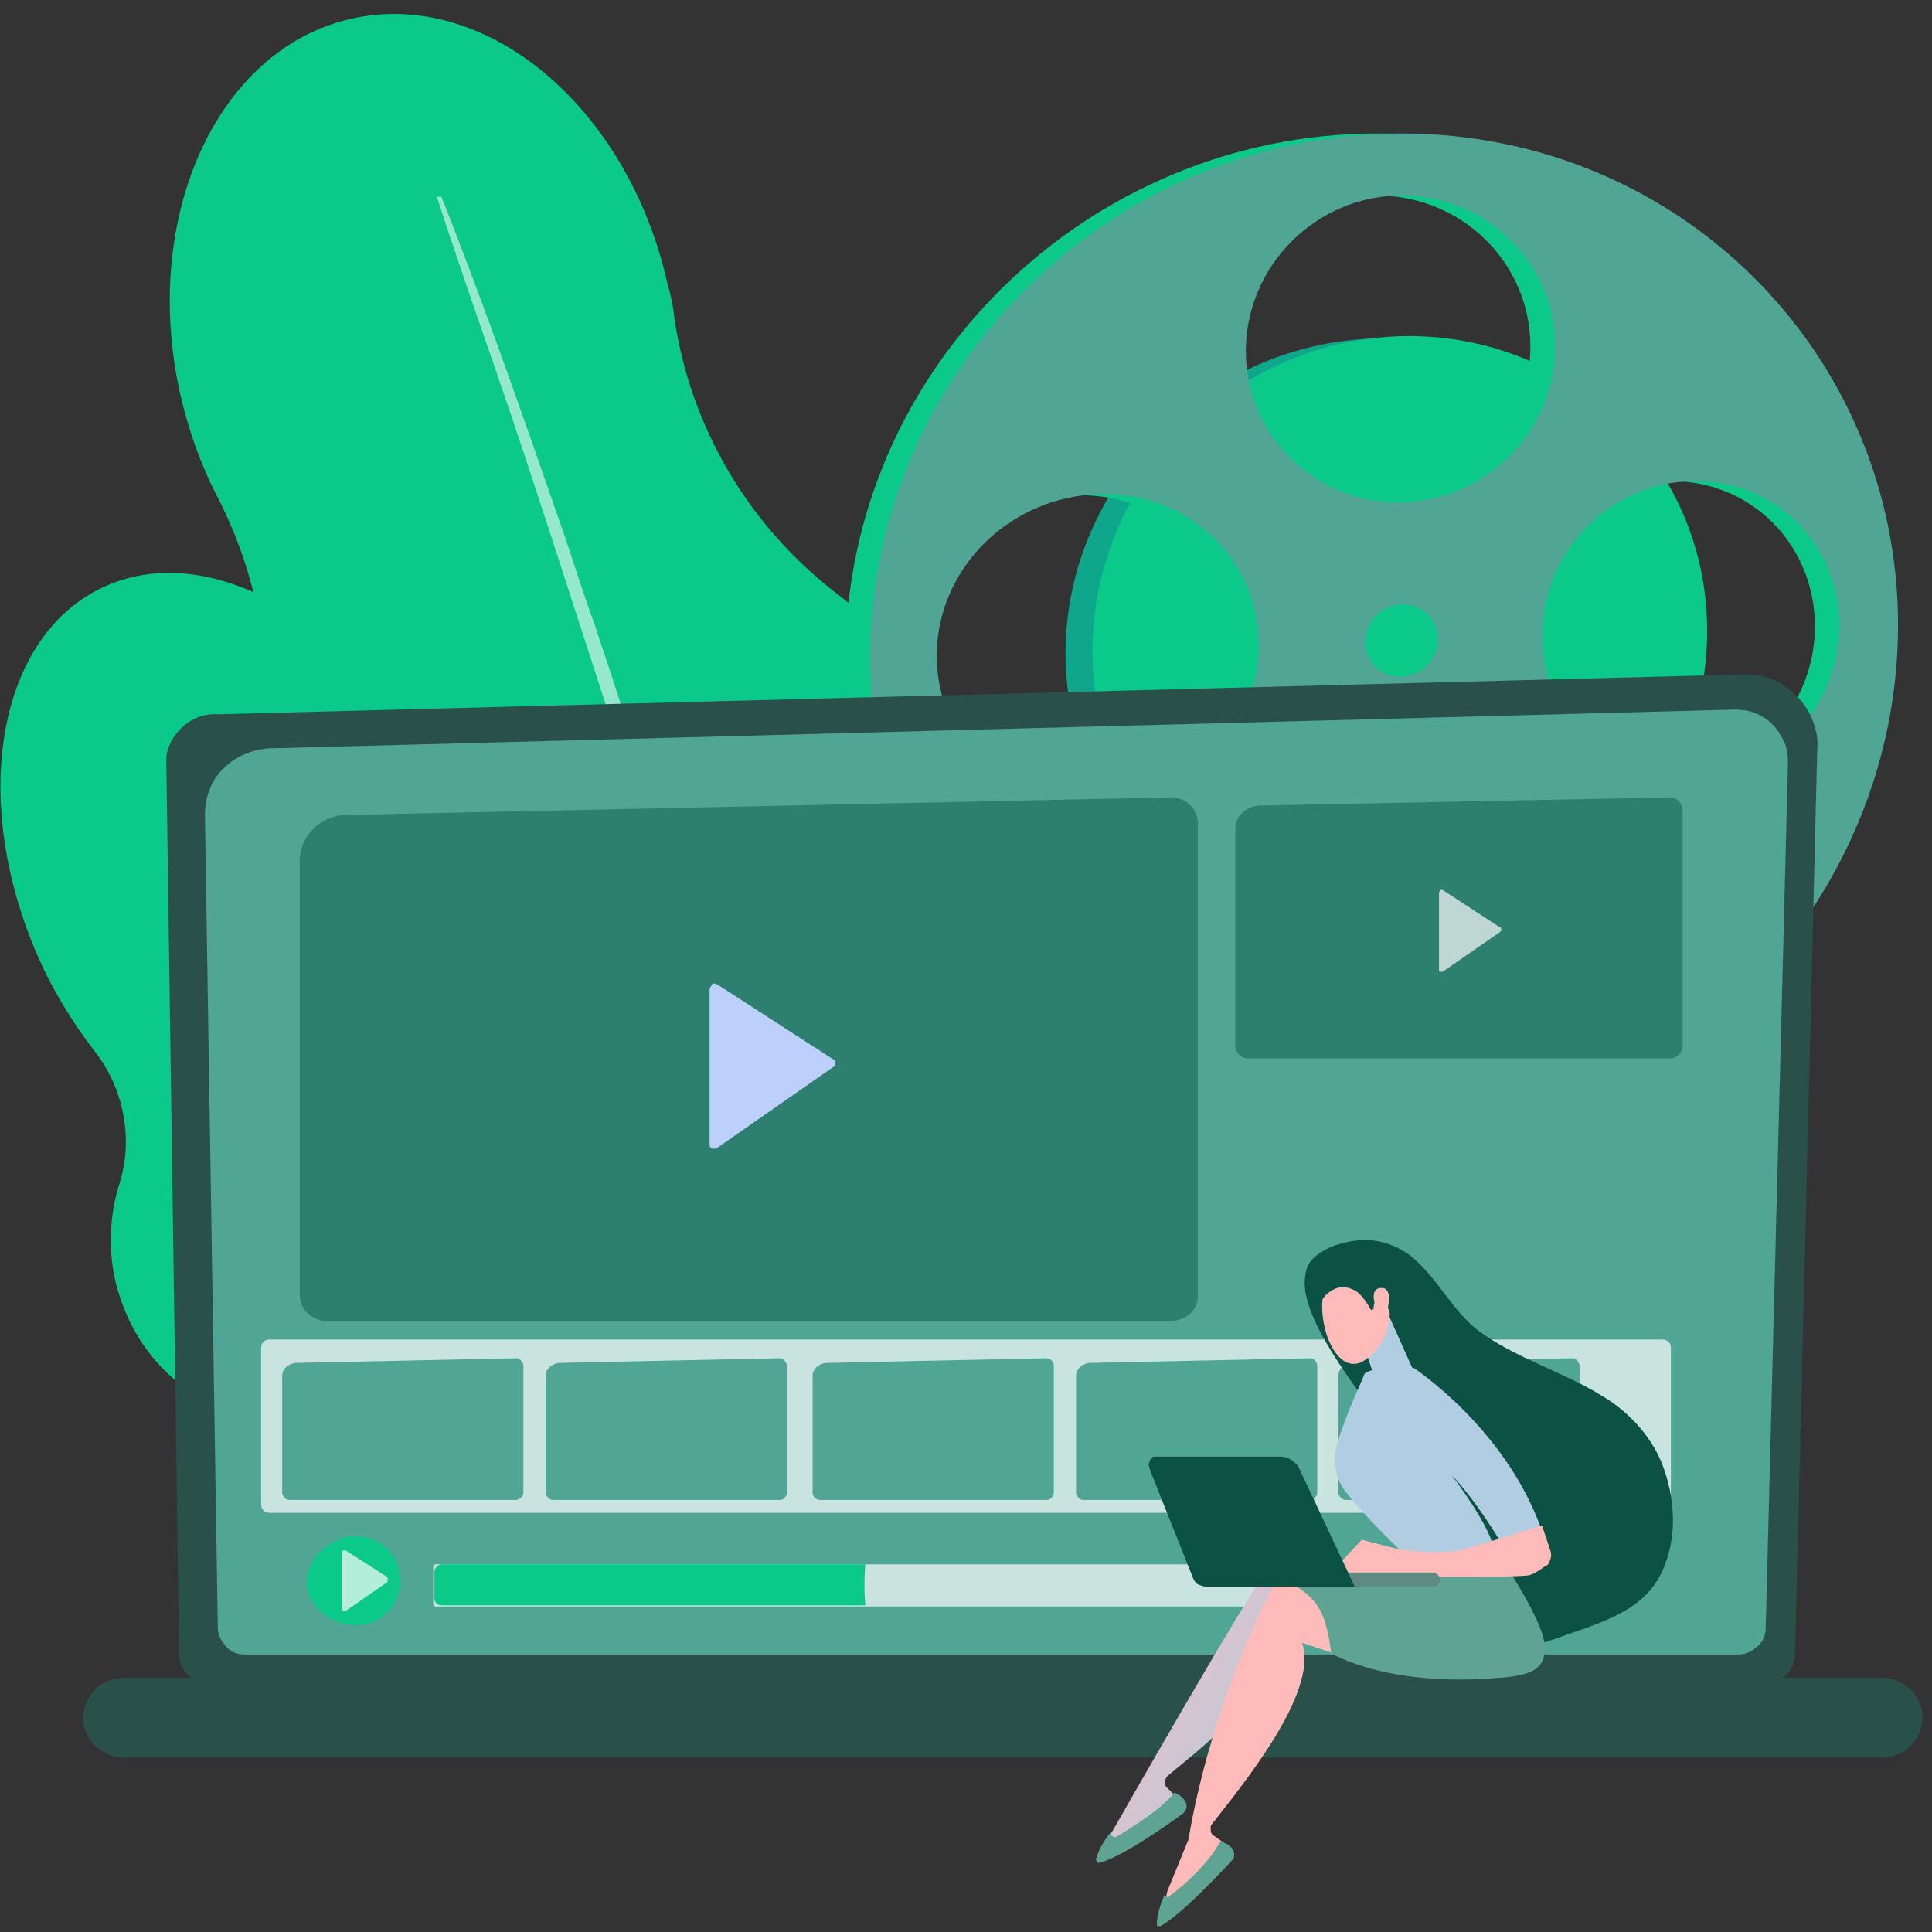<?xml version="1.0" encoding="utf-8"?>
<!-- Generator: Adobe Illustrator 22.0.0, SVG Export Plug-In . SVG Version: 6.00 Build 0)  -->
<svg version="1.1" id="Camada_1" xmlns="http://www.w3.org/2000/svg" xmlns:xlink="http://www.w3.org/1999/xlink" x="0px" y="0px"
	 viewBox="0 0 165 165" style="enable-background:new 0 0 165 165;" xml:space="preserve">
<rect x="0" y="0" width="165" height="165" fill="#333333" stroke="none"/>
<style type="text/css">
	.st0{display:none;fill:url(#SVGID_1_);}
	.st1{fill:#0AC989;}
	.st2{opacity:0.57;fill:#FFFFFF;enable-background:new    ;}
	.st3{opacity:0.52;fill:url(#SVGID_2_);enable-background:new    ;}
	.st4{fill:#0FA78B;}
	.st5{fill:#51A595;}
	.st6{fill:#2A5149;}
	.st7{fill:#2D7F6F;}
	.st8{fill:#BDD0FB;}
	.st9{opacity:0.69;fill:#FFFFFF;enable-background:new    ;}
	.st10{fill:url(#SVGID_3_);}
	.st11{fill:url(#SVGID_4_);}
	.st12{fill:url(#SVGID_5_);}
	.st13{fill:url(#SVGID_6_);}
	.st14{fill:url(#SVGID_7_);}
	.st15{fill:url(#SVGID_8_);}
	.st16{fill:url(#SVGID_9_);}
	.st17{fill:url(#SVGID_10_);}
	.st18{fill:url(#SVGID_11_);}
	.st19{fill:url(#SVGID_12_);}
	.st20{fill:url(#SVGID_13_);}
	.st21{fill:url(#SVGID_14_);}
	.st22{fill:url(#SVGID_15_);}
	.st23{fill:url(#SVGID_16_);}
	.st24{display:none;opacity:0.7;}
	.st25{display:inline;opacity:0.7;fill:url(#SVGID_17_);enable-background:new    ;}
	.st26{display:inline;opacity:0.7;fill:url(#SVGID_18_);enable-background:new    ;}
</style>
<linearGradient id="SVGID_1_" gradientUnits="userSpaceOnUse" x1="183.91" y1="-43.563" x2="39.463" y2="135.832" gradientTransform="matrix(1 0 0 -1 0 166)">
	<stop  offset="0" style="stop-color:#DAE3FE"/>
	<stop  offset="1" style="stop-color:#E9EFFD"/>
</linearGradient>
<path class="st0" d="M145,138.2c-3.4,3.5-6.5,5.7-9.1,7.5c-29.6,20.7-64.5,14.7-72,13.2c-11-2.2-32.2-6.4-47.5-24
	c-23.2-26.7-19.6-68.7-1.6-96.5c3.3-5.1,20.7-33.2,56-37.8c21.4-2.7,46.3,2.8,64.4,17.6C173.2,49.3,170.5,112,145,138.2z"/>
<path class="st1" d="M89.7,80.2c-2.9-12.5-9.6-22.9-18.1-29.4C64,45,59,36.6,57.6,27.2c-0.1-1-0.3-2-0.6-3C53.6,9.1,41.5-1,30,1.6
	c-11.5,2.6-18,17-14.6,32.1c0.7,3,1.7,5.9,3.1,8.6c4.3,8.3,5.5,17.9,2.8,26.9c-2.3,8-2.7,17.3-0.5,26.7c3.2,14,11.2,25.3,21.1,31.5
	c3.7,2.3,7,5.3,9.7,8.8c4.4,5.8,11,9,17.5,7.5c7-1.6,11.8-8.1,12.8-16.1c0.6-4.5,2-8.8,4.1-12.9C90.9,105.3,92.6,92.9,89.7,80.2z"/>
<path class="st2" d="M37.7,16.8c3.8,9.6,7.2,19.4,10.6,29.2c0.8,2.4,1.6,4.9,2.5,7.4L52,57l1.2,3.7c0.8,2.5,1.6,4.9,2.3,7.4l2.3,7.4
	c1.4,5,2.9,9.9,4.3,14.9c0.7,2.5,1.4,5,2,7.5l1.9,7.5c2.4,10.1,4.6,20.2,6.3,30.4l-0.4,0.1l-1.5-7.6l-0.4-1.9l-0.4-1.9l-0.9-3.8
	l-0.9-3.8c-0.3-1.3-0.6-2.5-0.9-3.8c-0.6-2.5-1.2-5-1.9-7.5c-2.6-10-5.4-19.9-8.4-29.8C55,70.9,53.5,66,52,61l-1.2-3.7l-1.2-3.7
	c-0.8-2.5-1.6-4.9-2.4-7.4c-1.6-4.9-3.2-9.8-4.9-14.7c-1.7-4.9-3.4-9.8-5-14.7L37.7,16.8z"/>
<path class="st1" d="M47.2,92.9c-1.9-1.1-3.5-2.7-4.7-4.6c-1.1-1.9-1.7-4.1-1.7-6.3c0-4.8-1.2-10.1-3.7-15.3
	C30.6,53.2,17.9,45.8,8.7,50.2c-9.2,4.4-11.4,18.9-5,32.5c1.2,2.5,2.7,4.9,4.4,7.1c2.5,3.2,3.3,7.5,2.1,11.3
	c-0.7,2.2-0.9,4.6-0.6,6.9c0.3,2.3,1.2,4.6,2.4,6.5c1.3,2,3,3.6,5,4.9c2,1.2,4.3,2,6.6,2.3c3.1,0.3,6,1.9,8.1,4.2
	c5.9,6.8,14.1,9.6,20.7,6.5c8.4-4,10.9-16.4,5.5-27.6C55.3,99.5,51.4,95.3,47.2,92.9z"/>
<linearGradient id="SVGID_2_" gradientUnits="userSpaceOnUse" x1="60.036" y1="51.611" x2="18.042" y2="51.611" gradientTransform="matrix(1 0 0 -1 0 166)">
	<stop  offset="0" style="stop-color:#CE1567"/>
	<stop  offset="1" style="stop-color:#0F231F"/>
</linearGradient>
<path class="st3" d="M66,145.3c-0.1,0-0.2,0.1-0.3,0c-0.1,0-0.2-0.1-0.3-0.1c-9.3-8.1-19.9-24.2-27.2-36.3
	c-7.9-13.1-13.6-24.4-13.7-24.5c0-0.1-0.1-0.2-0.1-0.2c0-0.1,0-0.2,0-0.3c0-0.1,0.1-0.2,0.1-0.2c0.1-0.1,0.1-0.1,0.2-0.2
	c0.1,0,0.2-0.1,0.2-0.1c0.1,0,0.2,0,0.2,0c0.1,0,0.2,0.1,0.2,0.1c0.1,0.1,0.1,0.1,0.1,0.2c0.2,0.5,23.1,45.1,40.6,60.4
	c0.1,0.1,0.2,0.3,0.2,0.4c0,0.2,0,0.3-0.1,0.4C66.1,145.2,66.1,145.2,66,145.3z"/>
<path class="st4" d="M143.7,54c0,14-11.4,26.1-25.7,26.8C103.3,81.6,91,70.4,91,55.8S103.3,29,118,28.9
	C132.3,28.7,143.7,39.9,143.7,54z"/>
<path class="st1" d="M145.8,53.9c0,14-11.4,26.1-25.7,26.8c-14.7,0.8-26.8-10.4-26.8-25.1c0-14.7,12.1-26.7,26.8-26.9
	C134.4,28.6,145.8,39.8,145.8,53.9z"/>
<path class="st1" d="M117.6,11.4c-24.7,0-45.4,20.1-45.4,44.9c0,24.8,20.7,43.5,45.4,41.9c23.8-1.6,42.4-21.6,42.4-44.8
	S141.4,11.4,117.6,11.4z M117.6,16.7c7.2,0,13.1,5.7,13.1,12.9s-5.8,13.1-13.1,13.3c-7.2,0.2-13.3-5.6-13.3-12.9
	S110.3,16.7,117.6,16.7z M120.7,54.6c0,1.7-1.4,3.1-3.1,3.2c-1.7,0.1-3.1-1.3-3.1-3c0-1.7,1.4-3.1,3.1-3.2
	C119.3,51.6,120.7,52.9,120.7,54.6z M91.9,68.9C84.2,69.3,78,63.5,78,56.1c0-7.4,6.2-13.6,13.9-13.8c7.6-0.2,13.6,5.6,13.6,12.9
	S99.4,68.6,91.9,68.9z M117.6,92.8c-7.3,0.5-13.3-5.1-13.3-12.4s6-13.5,13.3-13.8c7.3-0.3,13.1,5.2,13.1,12.4
	C130.7,86.2,124.9,92.3,117.6,92.8z M142.4,66.7c-7.1,0.3-12.8-5.2-12.8-12.4s5.8-13.1,12.8-13.2c7.1-0.2,12.6,5.4,12.6,12.4
	C155,60.5,149.4,66.4,142.4,66.7z"/>
<path class="st5" d="M119.7,11.4c-24.7,0-45.4,20.1-45.4,44.9c0,24.8,20.7,43.5,45.4,41.9c23.8-1.6,42.4-21.6,42.4-44.8
	S143.4,11.4,119.7,11.4z M119.7,16.7c7.2,0,13.1,5.7,13.1,12.9s-5.8,13.1-13.1,13.3c-7.2,0.2-13.3-5.6-13.3-12.9
	S112.4,16.7,119.7,16.7z M122.8,54.6c0,1.7-1.4,3.1-3.1,3.2c-1.7,0.1-3.1-1.3-3.1-3c0-1.7,1.4-3.1,3.1-3.2
	C121.4,51.6,122.8,52.9,122.8,54.6z M93.9,68.9c-7.6,0.3-13.9-5.4-13.9-12.9c0-7.4,6.2-13.6,13.9-13.8c7.6-0.2,13.6,5.6,13.6,12.9
	S101.5,68.6,93.9,68.9z M119.7,92.8c-7.3,0.5-13.3-5.1-13.3-12.4s6-13.5,13.3-13.8c7.3-0.3,13.1,5.2,13.1,12.4
	C132.8,86.2,126.9,92.3,119.7,92.8z M144.5,66.7c-7.1,0.3-12.8-5.2-12.8-12.4s5.8-13.1,12.8-13.2c7.1-0.2,12.6,5.4,12.6,12.4
	C157,60.5,151.4,66.4,144.5,66.7z"/>
<path class="st6" d="M153.3,141.3c0,0.7-0.3,1.3-0.7,1.7c-0.5,0.5-1.1,0.7-1.7,0.7H17.7c-0.7,0-1.3-0.3-1.7-0.7
	c-0.5-0.5-0.7-1.1-0.7-1.7l-1.1-76.5c0-1.4,1.6-4,4.5-3.8l130.1-3.4c0.8,0,1.7,0.1,2.5,0.4c0.8,0.3,1.5,0.8,2.1,1.4
	c0.6,0.6,1.1,1.3,1.4,2.1c0.3,0.8,0.5,1.6,0.4,2.5L153.3,141.3z"/>
<path class="st5" d="M150.8,139c0,0.6-0.2,1.2-0.7,1.6c-0.4,0.4-1,0.7-1.6,0.7H20.9c-0.6,0-1.2-0.2-1.6-0.7c-0.4-0.4-0.7-1-0.7-1.6
	l-1.1-69.5c0.1-4.2,3.8-5.7,6-5.6l124.7-3.3c0.6,0,1.2,0.1,1.7,0.3c0.5,0.2,1,0.5,1.5,1c0.4,0.4,0.7,0.9,1,1.5
	c0.2,0.5,0.3,1.1,0.3,1.7L150.8,139z"/>
<path class="st5" d="M22.6,136.9c0.1-6.1,0.1-59.7-0.2-64.4c-0.3-4.6,6.6-5.5,17.2-6s100.4-2.6,102.7-2.8c5.2-0.4,6.3,7.7,5.7,25.2
	c-0.4,13.2-1,34.9-1.3,44.9c-0.1,3-2.4,5.3-5.3,5.3c-21.6,0.1-104.3,0.3-109.9,0.5C25.2,139.9,22.5,139.3,22.6,136.9z"/>
<path class="st6" d="M160.7,150.1H10.5c-0.9,0-1.7-0.4-2.4-1c-0.6-0.6-1-1.5-1-2.4c0-0.9,0.4-1.7,1-2.4c0.6-0.6,1.5-1,2.4-1h150.3
	c0.9,0,1.7,0.4,2.4,1c0.6,0.6,1,1.5,1,2.4c0,0.9-0.4,1.7-1,2.4C162.5,149.8,161.6,150.1,160.7,150.1z"/>
<path class="st7" d="M100,112.8H27.9c-1.3,0-2.3-1-2.3-2.2V73.5c0-2.1,1.8-3.9,4-3.9l70.4-1.5c1.3,0,2.3,1,2.3,2.2v40.4
	C102.3,111.9,101.3,112.8,100,112.8z"/>
<path class="st8" d="M60.6,84.5v13.3c0,0.1,0,0.1,0.1,0.2c0,0.1,0.1,0.1,0.2,0.1c0.1,0,0.1,0,0.2,0c0.1,0,0.1,0,0.2-0.1l9.9-6.9
	c0.1,0,0.1-0.1,0.1-0.1c0-0.1,0-0.1,0-0.2s0-0.1,0-0.2c0-0.1-0.1-0.1-0.1-0.1l-9.9-6.4c-0.1,0-0.1-0.1-0.2-0.1c-0.1,0-0.1,0-0.2,0
	c-0.1,0-0.1,0.1-0.1,0.1S60.6,84.4,60.6,84.5z"/>
<path class="st7" d="M142.6,90.4h-36c-0.6,0-1.1-0.5-1.1-1.1V70.8c0-1.1,0.9-1.9,2-2l35.1-0.7c0.6,0,1.1,0.5,1.1,1.1v20.2
	C143.7,89.9,143.2,90.4,142.6,90.4z"/>
<path class="st9" d="M122.9,76.2v6.6c0,0,0,0.1,0,0.1c0,0,0,0.1,0.1,0.1c0,0,0.1,0,0.1,0c0,0,0.1,0,0.1,0l4.9-3.4c0,0,0,0,0.1-0.1
	s0-0.1,0-0.1c0,0,0-0.1,0-0.1c0,0,0-0.1-0.1-0.1l-4.9-3.2c0,0-0.1,0-0.1,0c0,0-0.1,0-0.1,0C123,76.1,123,76.1,122.9,76.2
	C122.9,76.2,122.9,76.2,122.9,76.2z"/>
<path class="st1" d="M34.2,135c0,1-0.4,2-1.1,2.7c-0.7,0.7-1.7,1.1-2.7,1.1c-2.1,0-4.2-1.6-4.2-3.7c0-2.1,2.1-3.9,4.2-3.9
	c1,0,2,0.4,2.7,1.1C33.8,133,34.2,134,34.2,135z"/>
<path class="st9" d="M29.2,132.6v4.8c0,0,0,0.1,0,0.1c0,0,0,0,0.1,0.1c0,0,0,0,0.1,0c0,0,0.1,0,0.1,0l3.6-2.5c0,0,0,0,0-0.1
	c0,0,0,0,0-0.1c0,0,0,0,0-0.1c0,0,0,0,0-0.1l-3.6-2.3c0,0,0,0-0.1,0c0,0-0.1,0-0.1,0C29.2,132.5,29.2,132.5,29.2,132.6
	C29.2,132.6,29.2,132.6,29.2,132.6z"/>
<path class="st9" d="M134.7,133.6H37.2c-0.1,0-0.2,0.1-0.2,0.2v3.2c0,0.1,0.1,0.2,0.2,0.2h97.5c0.1,0,0.2-0.1,0.2-0.2v-3.2
	C134.9,133.7,134.8,133.6,134.7,133.6z"/>
<path class="st1" d="M73.9,133.6H37.8c-0.4,0-0.7,0.3-0.7,0.6v2.3c0,0.4,0.3,0.6,0.7,0.6h36.1C73.8,136,73.8,134.8,73.9,133.6z"/>
<path class="st9" d="M142,114.4H23c-0.4,0-0.7,0.3-0.7,0.7v13.4c0,0.4,0.3,0.7,0.7,0.7h119c0.4,0,0.7-0.3,0.7-0.7v-13.4
	C142.7,114.7,142.4,114.4,142,114.4z"/>
<path class="st5" d="M44.1,128.1H24.7c-0.2,0-0.3-0.1-0.4-0.2c-0.1-0.1-0.2-0.3-0.2-0.4v-10c0-0.6,0.5-1,1.1-1.1l18.9-0.4
	c0.2,0,0.3,0.1,0.4,0.2c0.1,0.1,0.2,0.3,0.2,0.4v10.9c0,0.2-0.1,0.3-0.2,0.4C44.4,128,44.2,128.1,44.1,128.1z"/>
<path class="st5" d="M66.6,128.1H47.2c-0.2,0-0.3-0.1-0.4-0.2c-0.1-0.1-0.2-0.3-0.2-0.4v-10c0-0.6,0.5-1,1.1-1.1l18.9-0.4
	c0.2,0,0.3,0.1,0.4,0.2c0.1,0.1,0.2,0.3,0.2,0.4v10.9c0,0.2-0.1,0.3-0.2,0.4C67,128,66.8,128.1,66.6,128.1z"/>
<path class="st5" d="M89.4,128.1H70c-0.3,0-0.6-0.3-0.6-0.6v-10c0-0.6,0.5-1,1.1-1.1l18.9-0.4c0.3,0,0.6,0.3,0.6,0.6v10.9
	C90,127.8,89.7,128.1,89.4,128.1z"/>
<path class="st5" d="M111.9,128.1H92.5c-0.2,0-0.3-0.1-0.4-0.2c-0.1-0.1-0.2-0.3-0.2-0.4v-10c0-0.6,0.5-1,1.1-1.1l18.9-0.4
	c0.2,0,0.3,0.1,0.4,0.2s0.2,0.3,0.2,0.4v10.9c0,0.2-0.1,0.3-0.2,0.4C112.2,128,112.1,128.1,111.9,128.1z"/>
<path class="st5" d="M134.3,128.1h-19.4c-0.2,0-0.3-0.1-0.4-0.2c-0.1-0.1-0.2-0.3-0.2-0.4v-10c0-0.6,0.5-1,1.1-1.1l18.9-0.4
	c0.2,0,0.3,0.1,0.4,0.2c0.1,0.1,0.2,0.3,0.2,0.4v10.9c0,0.2-0.1,0.3-0.2,0.4C134.6,128,134.5,128.1,134.3,128.1z"/>
<linearGradient id="SVGID_3_" gradientUnits="userSpaceOnUse" x1="46635.672" y1="-46619.402" x2="71652.375" y2="-71717.5" gradientTransform="matrix(1 0 0 -1 0 166)">
	<stop  offset="0" style="stop-color:#0B5144"/>
	<stop  offset="1" style="stop-color:#5F8981"/>
</linearGradient>
<path class="st10" d="M111.5,110.4c0.7,4.1,6,10.1,7.1,12.2c1.5,2.9,1.1,11.7,4.9,15.8c1.8,1.9,4.1,2.4,6.2,2.3
	c1.5-0.1,3.3-0.8,4.7-1.3c2.9-1,6.1-2.1,7.5-5.1c1.4-2.9,1.2-6.4,0-9.4c-1-2.4-2.9-4.4-5.1-5.7c-3.4-2.1-7.4-3.2-10.6-5.6
	c-2.3-1.8-3.5-4.6-5.8-6.4c-1.8-1.3-3.8-1.6-5.8-1c-0.6,0.2-1.2,0.4-1.7,0.7h0c-0.1,0.1-0.2,0.1-0.3,0.2c-0.3,0.2-0.6,0.5-0.8,0.8
	c0,0.1-0.1,0.1-0.1,0.2C111.4,108.8,111.4,109.6,111.5,110.4z"/>
<linearGradient id="SVGID_4_" gradientUnits="userSpaceOnUse" x1="92.147" y1="27.272" x2="111.102" y2="16.453" gradientTransform="matrix(1 0 0 -1 0 166)">
	<stop  offset="0" style="stop-color:#FEBBBA"/>
	<stop  offset="1" style="stop-color:#B0CDE2"/>
</linearGradient>
<path class="st11" d="M95,156.4c0,0,12-21.1,13.7-23c0.1-0.2,0.3-0.3,0.5-0.4c0.2-0.1,0.4-0.1,0.6-0.1l3.4,0.4l3.9,8.5l-6.6-3.8
	c0.7,4.5-7.8,11.2-10.7,13.6c-0.1,0.1-0.1,0.1-0.2,0.2c0,0.1-0.1,0.2-0.1,0.3c0,0.1,0,0.2,0,0.3c0,0.1,0.1,0.2,0.1,0.2l1.2,1.2
	c-1.9,1.9-4.1,3.2-6.6,3.7L95,156.4z"/>
<linearGradient id="SVGID_5_" gradientUnits="userSpaceOnUse" x1="3788.708" y1="-8570.739" x2="4681.908" y2="-10646.989" gradientTransform="matrix(1 0 0 -1 0 166)">
	<stop  offset="0" style="stop-color:#5FA392"/>
	<stop  offset="1" style="stop-color:#2F6D61"/>
</linearGradient>
<path class="st12" d="M100.3,153.1c0,0,0.7,0.2,1,0.9c0.1,0.3,0,0.7-0.3,0.9c-1.2,0.9-5.2,3.7-7.1,4.2c0,0-0.1,0-0.1,0
	c0,0-0.1,0-0.1-0.1c0,0,0-0.1-0.1-0.1c0,0,0-0.1,0-0.1c0.1-0.4,0.4-1.3,1.4-2.5l-0.1,0.2c0,0,0,0.1,0,0.2c0,0.1,0,0.1,0.1,0.1
	c0,0,0.1,0.1,0.1,0.1c0.1,0,0.1,0,0.2,0C96.6,156.1,99.1,154.6,100.3,153.1z"/>
<linearGradient id="SVGID_6_" gradientUnits="userSpaceOnUse" x1="87578.781" y1="37939.328" x2="111962.781" y2="48510.43" gradientTransform="matrix(1 0 0 -1 0 166)">
	<stop  offset="0" style="stop-color:#FEBBBA"/>
	<stop  offset="1" style="stop-color:#B0CDE2"/>
</linearGradient>
<path class="st13" d="M99.7,161.5c0,0,1.8-4.4,1.8-4.4c1.7-10.1,5.7-18.7,6.9-21c0.1-0.2,0.2-0.3,0.4-0.5c0.2-0.1,0.4-0.2,0.6-0.2
	l3.4-0.3l5.6,7.6l-7.2-2.4c1.5,4.3-5.4,12.5-7.7,15.5c-0.1,0.1-0.1,0.2-0.1,0.2c0,0.1,0,0.2,0,0.3c0,0.1,0,0.2,0.1,0.3
	c0,0.1,0.1,0.1,0.2,0.2l1.4,1c-1.5,2.3-3.4,3.9-5.7,5L99.7,161.5z"/>
<linearGradient id="SVGID_7_" gradientUnits="userSpaceOnUse" x1="4446.82" y1="-6532.92" x2="5939.121" y2="-8778.5" gradientTransform="matrix(1 0 0 -1 0 166)">
	<stop  offset="0" style="stop-color:#5FA392"/>
	<stop  offset="1" style="stop-color:#2F6D61"/>
</linearGradient>
<path class="st14" d="M104.2,157.3c0,0,0.8,0.1,1.1,0.7c0.1,0.1,0.1,0.3,0.1,0.5c0,0.2-0.1,0.3-0.2,0.4c-1,1.1-4.4,4.7-6.1,5.6
	c0,0-0.1,0-0.1,0c0,0-0.1,0-0.1,0c0,0-0.1,0-0.1-0.1c0,0,0-0.1,0-0.1c0-0.4,0.1-1.3,0.8-2.8l-0.1,0.2c0,0.1,0,0.1,0,0.2
	c0,0.1,0.1,0.1,0.1,0.1c0,0,0.1,0,0.2,0c0.1,0,0.1,0,0.1-0.1C101.2,161,103.3,159,104.2,157.3z"/>
<linearGradient id="SVGID_8_" gradientUnits="userSpaceOnUse" x1="3491.155" y1="-12462.774" x2="4270.435" y2="-15349.975" gradientTransform="matrix(1 0 0 -1 0 166)">
	<stop  offset="0" style="stop-color:#5FA392"/>
	<stop  offset="1" style="stop-color:#2F6D61"/>
</linearGradient>
<path class="st15" d="M128.6,133.7c0,0,3,4.5,3.3,6.6c0.2,2.1-0.8,2.8-4,3c-9.5,0.8-14.2-2.1-14.2-2.1c-0.6-4.1-1.1-5.2-6.5-7.4
	c0,0,6.9,0.5,8.2,0C116.8,133.3,128.6,133.7,128.6,133.7z"/>
<linearGradient id="SVGID_9_" gradientUnits="userSpaceOnUse" x1="-1795.497" y1="-3252.867" x2="-6561.099" y2="-11433.167" gradientTransform="matrix(1 0 0 -1 0 166)">
	<stop  offset="0" style="stop-color:#B0CDE2"/>
	<stop  offset="1" style="stop-color:#1D90A0"/>
</linearGradient>
<path class="st16" d="M120.3,133.1c0,0-3.6-3.4-5.3-5.6c-0.5-0.6-0.8-1.3-0.9-2c-0.1-0.7-0.1-1.5,0.1-2.2c0.8-2.7,2.2-5.5,2.3-5.9
	c0.2-0.7,4.2-0.6,4.2-0.6s7.8,5.1,10.9,13.7l-3.5,1.1c0,0-2-3.4-4.1-5.6c0,0,3.5,4.6,3.6,6.5L120.3,133.1z"/>
<linearGradient id="SVGID_10_" gradientUnits="userSpaceOnUse" x1="2671.993" y1="-13934.652" x2="2540.033" y2="-13211.952" gradientTransform="matrix(1 0 0 -1 0 166)">
	<stop  offset="0" style="stop-color:#FEBBBA"/>
	<stop  offset="1" style="stop-color:#B0CDE2"/>
</linearGradient>
<path class="st17" d="M116.1,113.6c0,0.1,1.1,3.6,1.2,3.7c0.1,0.1,2.3,0.2,3.3-0.5l-2.1-4.7L116.1,113.6z"/>
<linearGradient id="SVGID_11_" gradientUnits="userSpaceOnUse" x1="13176.668" y1="3929.532" x2="14189.968" y2="4230.242" gradientTransform="matrix(1 0 0 -1 0 166)">
	<stop  offset="0" style="stop-color:#FEBBBA"/>
	<stop  offset="1" style="stop-color:#B0CDE2"/>
</linearGradient>
<path class="st18" d="M113.2,109.7c0,0-0.7,1.7,0.1,4.3c0.9,2.6,2.3,2.8,3.2,2.2c0.9-0.6,2.1-1.8,2.2-4.1
	C118.9,109.7,114.3,107.5,113.2,109.7z"/>
<linearGradient id="SVGID_12_" gradientUnits="userSpaceOnUse" x1="8149.183" y1="-11991.479" x2="12487.894" y2="-18498.178" gradientTransform="matrix(1 0 0 -1 0 166)">
	<stop  offset="0" style="stop-color:#0B5144"/>
	<stop  offset="1" style="stop-color:#5F8981"/>
</linearGradient>
<path class="st19" d="M111.5,110.4c0.5,0.8,1.3,1.1,1.3,1.1c0-0.7,0.8-1.3,1.4-1.5c0.3-0.1,0.6-0.1,1,0c0.3,0.1,0.6,0.2,0.9,0.5
	c0.6,0.6,1,1.4,1,1.4l0.2-0.1c0,0,0-1,0.6-0.8c0.7,0.2,0.9,1.6,0.9,1.6s1.4,0.6,1.5-1.2c0.1-1.9-0.7-3.4-3.1-4.7
	c-0.8-0.4-1.7-0.6-2.5-0.5c-0.6,0.1-1.2,0.3-1.7,0.7c-0.5,0.3-0.9,0.8-1.2,1.3C111.4,108.8,111.4,109.6,111.5,110.4z"/>
<linearGradient id="SVGID_13_" gradientUnits="userSpaceOnUse" x1="3208.151" y1="1353.746" x2="3445.821" y2="1453.656" gradientTransform="matrix(1 0 0 -1 0 166)">
	<stop  offset="0" style="stop-color:#FEBBBA"/>
	<stop  offset="1" style="stop-color:#B0CDE2"/>
</linearGradient>
<path class="st20" d="M117.6,111.9c0,0-0.8-1.8,0.3-1.9c1.1-0.1,0.7,1.7,0.4,2.4L117.6,111.9z"/>
<linearGradient id="SVGID_14_" gradientUnits="userSpaceOnUse" x1="32172.9" y1="33.51" x2="38175.699" y2="33.51" gradientTransform="matrix(1 0 0 -1 0 166)">
	<stop  offset="0" style="stop-color:#FEBBBA"/>
	<stop  offset="1" style="stop-color:#B0CDE2"/>
</linearGradient>
<path class="st21" d="M113.6,134.4l2.7-2.9l3.1,0.8c0,0,3.6,0.6,5.6,0l2.1-0.6l4.6-1.4l0.7,2.1c0.1,0.3,0.1,0.5,0,0.8
	c-0.1,0.3-0.2,0.5-0.5,0.6c-0.4,0.3-0.9,0.6-1.2,0.7c-0.6,0.3-14.1,0.1-14.1,0.1L113.6,134.4z"/>
<linearGradient id="SVGID_15_" gradientUnits="userSpaceOnUse" x1="889.665" y1="3105.424" x2="720.565" y2="2433.214" gradientTransform="matrix(1 0 0 -1 0 166)">
	<stop  offset="0" style="stop-color:#0B5144"/>
	<stop  offset="1" style="stop-color:#5F8981"/>
</linearGradient>
<path class="st22" d="M122.4,135.5L122.4,135.5l-12.3,0c-0.1,0-0.3-0.1-0.4-0.2c-0.1-0.1-0.1-0.2-0.1-0.4c0-0.1,0.1-0.3,0.1-0.4
	c0.1-0.1,0.2-0.2,0.4-0.2l12.3,0c0.1,0,0.3,0.1,0.4,0.2c0.1,0.1,0.2,0.2,0.2,0.4c0,0.1-0.1,0.3-0.2,0.4
	C122.7,135.5,122.5,135.5,122.4,135.5z"/>
<linearGradient id="SVGID_16_" gradientUnits="userSpaceOnUse" x1="-5760.812" y1="-9727.32" x2="-6921.812" y2="-11659.022" gradientTransform="matrix(1 0 0 -1 0 166)">
	<stop  offset="0" style="stop-color:#0B5144"/>
	<stop  offset="1" style="stop-color:#5F8981"/>
</linearGradient>
<path class="st23" d="M99.1,124.4h10.2c0.4,0,0.7,0.1,1,0.3c0.3,0.2,0.6,0.5,0.7,0.8l4.7,10h-12.7c-0.2,0-0.5-0.1-0.7-0.2
	c-0.2-0.1-0.3-0.3-0.4-0.5l-3.7-9.3c0-0.1-0.1-0.3-0.1-0.4c0-0.1,0.1-0.3,0.1-0.4c0.1-0.1,0.2-0.2,0.3-0.3
	C98.8,124.4,99,124.4,99.1,124.4z"/>
<g class="st24">
	
		<linearGradient id="SVGID_17_" gradientUnits="userSpaceOnUse" x1="52540.398" y1="51.78" x2="60318" y2="51.78" gradientTransform="matrix(1 0 0 -1 0 166)">
		<stop  offset="0" style="stop-color:#DAE3FE"/>
		<stop  offset="1" style="stop-color:#E9EFFD"/>
	</linearGradient>
	<path class="st25" d="M138.2,122C138.1,122,138.1,122,138.2,122C138.1,122,138.1,122,138.2,122c-1.6-2.2-4.2-3.1-6.9-4
		c-3.1-1-6.3-2.1-7.8-5.2c-1.4-3-3.1-4.5-4.3-5.3c-1.3-0.8-2.3-0.9-2.3-0.9c0,0,0,0,0,0c0,0,0,0,0,0c0,0,0,0,0,0c0,0,0,0,0,0
		c0,0,0,0,0-0.1c0,0,0,0,0.1,0c0,0,1,0.1,2.3,0.9c1.2,0.8,3,2.3,4.4,5.3c1.4,3,4.7,4.1,7.7,5.1c2.7,0.9,5.4,1.8,6.9,4
		C138.2,121.9,138.2,121.9,138.2,122C138.2,121.9,138.2,122,138.2,122C138.2,122,138.2,122,138.2,122z"/>
	
		<linearGradient id="SVGID_18_" gradientUnits="userSpaceOnUse" x1="11446.8" y1="32.749" x2="11725.5" y2="32.749" gradientTransform="matrix(1 0 0 -1 0 166)">
		<stop  offset="0" style="stop-color:#DAE3FE"/>
		<stop  offset="1" style="stop-color:#E9EFFD"/>
	</linearGradient>
	<path class="st26" d="M137,137C137,137,137,137,137,137C137,137,137,137,137,137c-0.1-0.1-0.1-0.1-0.1-0.1c0,0,0,0,0,0
		c4.6-1.6,3.8-7.3,3.8-7.4c0,0,0,0,0,0c0,0,0,0,0,0c0,0,0,0,0,0c0,0,0,0,0,0c0,0,0,0,0.1,0s0,0,0,0C141,129.6,141.8,135.4,137,137
		L137,137z"/>
</g>
</svg>
